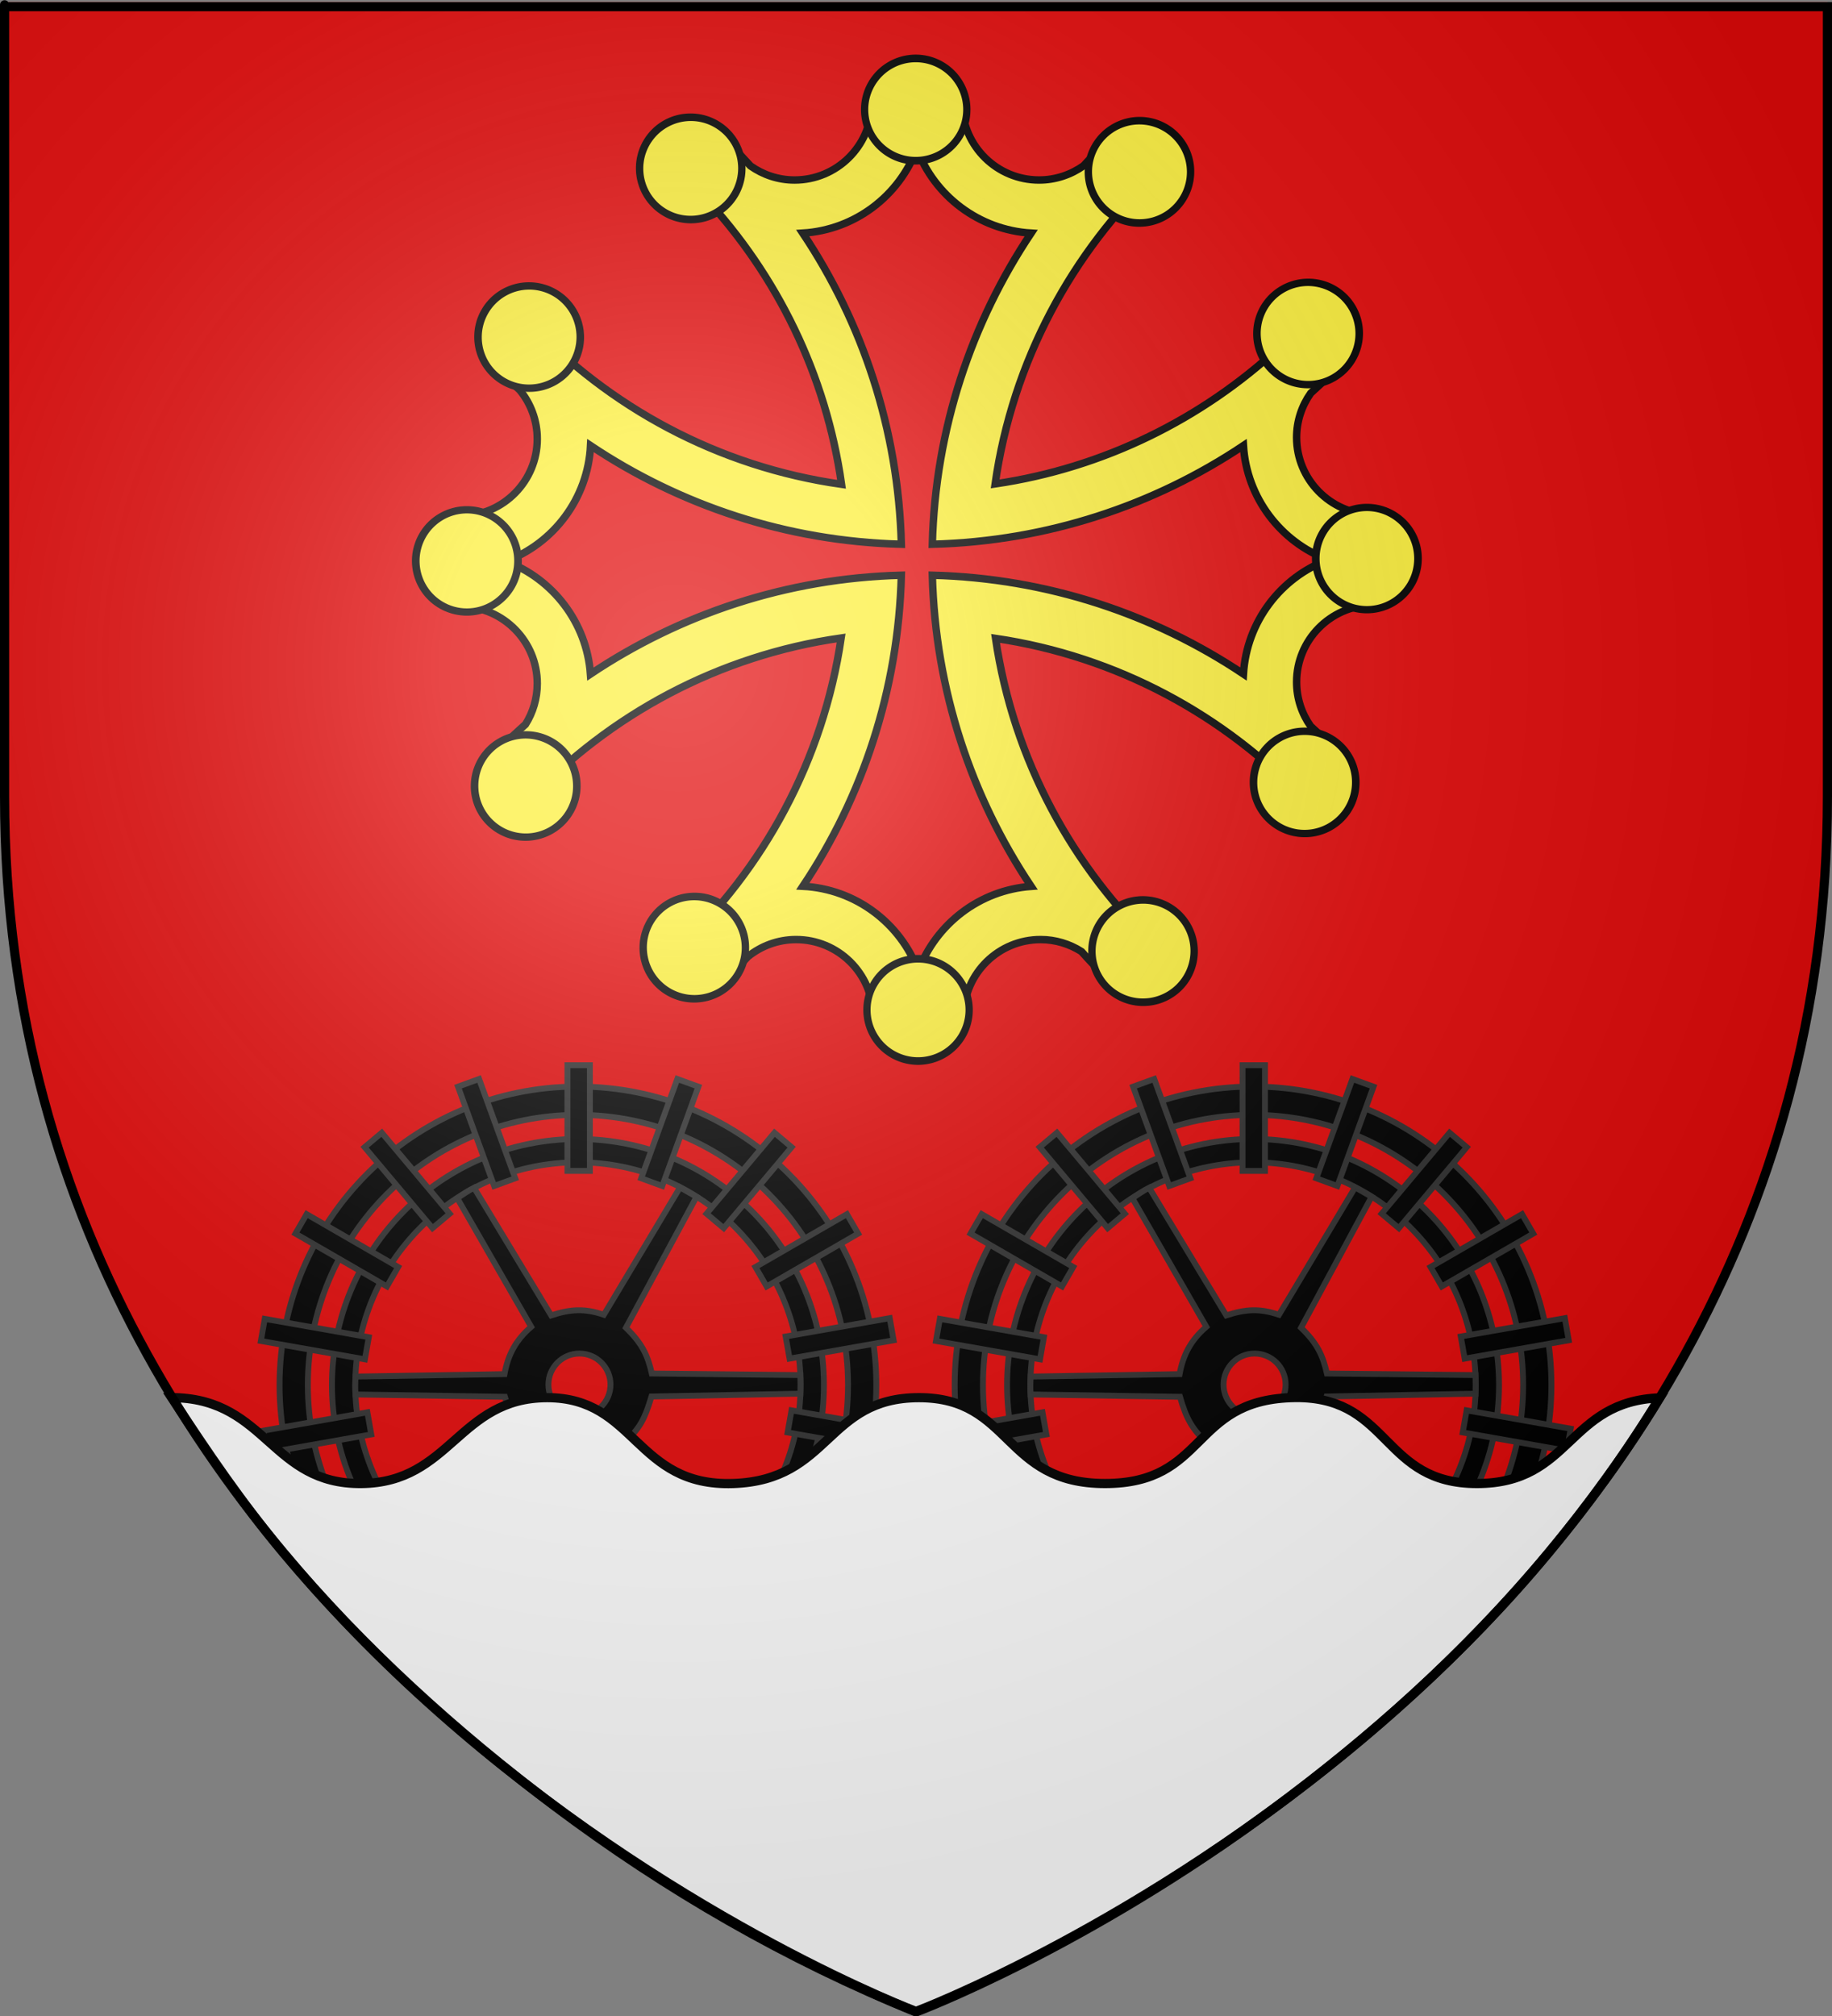 <?xml version="1.0" encoding="UTF-8" standalone="no"?>
<svg
   xmlns:dc="http://purl.org/dc/elements/1.1/"
   xmlns:cc="http://web.resource.org/cc/"
   xmlns:rdf="http://www.w3.org/1999/02/22-rdf-syntax-ns#"
   xmlns:svg="http://www.w3.org/2000/svg"
   xmlns="http://www.w3.org/2000/svg"
   xmlns:xlink="http://www.w3.org/1999/xlink"
   xmlns:sodipodi="http://sodipodi.sourceforge.net/DTD/sodipodi-0.dtd"
   xmlns:inkscape="http://www.inkscape.org/namespaces/inkscape"
   height="660"
   width="600"
   version="1.0"
   id="svg2"
   sodipodi:version="0.32"
   inkscape:version="0.45.1"
   sodipodi:docname="Blason ville fr Varennes-Jarcy  (Essonne).svg"
   sodipodi:docbase="C:\Users\Jany\Documents\aaaOuiqui\Blasons\Blasons autres svg"
   inkscape:export-filename="/Users/olivier/Desktop/Blason Rouge/Blason_Vide_3D.png"
   inkscape:export-xdpi="144"
   inkscape:export-ydpi="144"
   inkscape:output_extension="org.inkscape.output.svg.inkscape">
  <rect width="100%" height="100%" fill="#808080" stroke="none"/>
  <sodipodi:namedview
     inkscape:window-height="814"
     inkscape:window-width="1152"
     inkscape:pageshadow="2"
     inkscape:pageopacity="0.0"
     guidetolerance="10.0"
     gridtolerance="10.0"
     objecttolerance="10.0"
     borderopacity="1.0"
     bordercolor="#666666"
     pagecolor="#ffffff"
     id="base"
     showgrid="false"
     height="660px"
     inkscape:zoom="0.44547727"
     inkscape:cx="-245.81499"
     inkscape:cy="238.03516"
     inkscape:window-x="-8"
     inkscape:window-y="-8"
     inkscape:current-layer="layer3"
     showguides="true"
     inkscape:guide-bbox="true" />
  <desc
     id="desc4">Flag of Canton of Valais (Wallis)</desc>
  <defs
     id="defs6">
    <linearGradient
       id="linearGradient2893">
      <stop
         style="stop-color:white;stop-opacity:0.314;"
         offset="0"
         id="stop2895" />
      <stop
         id="stop2897"
         offset="0.19"
         style="stop-color:white;stop-opacity:0.251;" />
      <stop
         style="stop-color:#6b6b6b;stop-opacity:0.125;"
         offset="0.6"
         id="stop2901" />
      <stop
         style="stop-color:black;stop-opacity:0.125;"
         offset="1"
         id="stop2899" />
    </linearGradient>
    <radialGradient
       inkscape:collect="always"
       xlink:href="#linearGradient2893"
       id="radialGradient31345"
       gradientUnits="userSpaceOnUse"
       gradientTransform="matrix(1.353,0,0,1.349,-65.769,-87.247)"
       cx="221.445"
       cy="226.331"
       fx="221.445"
       fy="226.331"
       r="300" />
  </defs>
  <g
     inkscape:groupmode="layer"
     id="layer3"
     inkscape:label="Fond écu"
     style="display:inline"
     transform="translate(-11.86,1.3e-6)">
    <path
       sodipodi:nodetypes="cccccc"
       d="M 311.86,657 C 311.86,657 610.36,544.68 610.36,259.228 C 610.36,-26.223 610.36,0.676 610.36,0.676 L 13.36,0.676 L 13.36,259.228 C 13.36,544.68 311.86,657 311.86,657 z "
       style="fill:#ffffff;fill-opacity:1;fill-rule:evenodd;stroke:none;stroke-width:1px;stroke-linecap:butt;stroke-linejoin:miter;stroke-opacity:1"
       id="path32318" />
    <path
       id="path2855"
       style="fill:#e20909;fill-opacity:1;fill-rule:evenodd;stroke:none;stroke-width:1px;stroke-linecap:butt;stroke-linejoin:miter;stroke-opacity:1"
       d="M 311.86,657 C 311.86,657 610.36,544.68 610.36,259.228 C 610.36,-26.223 610.36,0.676 610.36,0.676 L 13.36,0.676 L 13.36,259.228 C 13.36,544.68 311.86,657 311.86,657 z "
       sodipodi:nodetypes="cccccc" />
    <g
       id="g48824"
       transform="matrix(0.964,0,0,0.964,11.239,26.67)">
      <g
         style="fill:#000000;fill-opacity:1;stroke:#313131;stroke-width:3.289;stroke-miterlimit:4;stroke-dasharray:none;stroke-opacity:0.98;display:inline"
         id="g20343"
         transform="matrix(0.608,0,0,0.608,14.592,316.011)">
        <g
           style="fill:#000000;fill-opacity:1;stroke:#313131;stroke-width:3.289;stroke-miterlimit:4;stroke-dasharray:none;stroke-opacity:0.98"
           transform="translate(-6.744701e-5,1.95097e-5)"
           id="g17277">
          <path
             style="fill:#000000;fill-opacity:1;stroke:#313131;stroke-width:3.289;stroke-linejoin:round;stroke-miterlimit:4;stroke-dasharray:none;stroke-opacity:0.98;display:inline"
             d="M 299.98,41.65 C 207.95,41.65 133.269,116.341 133.269,208.381 C 133.269,300.421 207.95,375.111 299.98,375.111 C 392.011,375.111 466.73,300.421 466.73,208.381 C 466.73,116.341 392.011,41.65 299.98,41.65 z M 299.98,57.459 C 383.287,57.459 450.923,125.065 450.923,208.381 C 450.923,291.696 383.287,359.34 299.98,359.34 C 216.674,359.34 149.076,291.696 149.076,208.381 C 149.076,125.065 216.674,57.459 299.98,57.459 z "
             id="path5613"
             sodipodi:nodetypes="cccccccccc" />
          <g
             style="fill:#000000;fill-opacity:1;stroke:#313131;stroke-width:3.289;stroke-miterlimit:4;stroke-dasharray:none;stroke-opacity:0.98"
             id="g15437"
             transform="translate(7.76,0)">
            <path
               sodipodi:nodetypes="cccccccccc"
               id="path3838"
               d="M 292.224,70.931 C 216.356,70.931 154.79,132.504 154.79,208.381 C 154.79,284.257 216.356,345.831 292.224,345.831 C 368.093,345.831 429.69,284.257 429.69,208.381 C 429.69,132.504 368.092,70.931 292.224,70.931 z M 292.224,83.963 C 360.9,83.963 416.659,139.697 416.659,208.381 C 416.659,277.065 360.9,332.829 292.224,332.829 C 223.548,332.829 167.821,277.065 167.821,208.381 C 167.821,139.697 223.548,83.963 292.224,83.963 z "
               style="fill:#000000;fill-opacity:1;stroke:#313131;stroke-width:3.289;stroke-miterlimit:4;stroke-dasharray:none;stroke-opacity:0.98;display:inline" />
            <path
               sodipodi:nodetypes="ccccccccccccccccccccccccccsssc"
               id="path13656"
               d="M 349.281,97.969 L 306.719,169.125 C 296.092,165.517 288.214,165.918 277.281,169.469 L 234.188,98.156 C 230.812,99.862 227.728,102.064 224.812,104 L 266.125,175.844 C 257.461,183.291 253.177,191.435 251.188,202.281 L 167.999,203.641 C 167.752,207.146 167.707,210.488 167.953,213.64 L 251.406,214.938 C 254.904,227.314 258.541,233.444 266.594,240.719 L 226.875,314 C 229.721,316 233.293,318.244 236.688,319.594 L 278.438,247.219 C 288.913,249.82 295.875,250.369 306.625,247.188 L 348.969,319.062 C 352.402,317.432 355.382,315.933 359.125,313.156 L 318.812,240.188 C 326.843,232.099 329.406,227.98 333.344,214.781 L 416.562,213.188 C 416.667,210.031 416.602,206.144 416.531,202.812 L 333.531,201.938 C 331.327,192.253 328.401,185.355 319.062,176.375 L 358.5,103.219 L 349.281,97.969 z M 293.094,190.781 C 302.665,190.781 310.438,198.553 310.438,208.125 C 310.437,217.697 302.665,225.469 293.094,225.469 C 283.522,225.469 275.75,217.697 275.75,208.125 C 275.75,198.553 283.522,190.781 293.094,190.781 z "
               style="fill:#000000;fill-opacity:1;stroke:#313131;stroke-width:3.289;stroke-linejoin:miter;stroke-miterlimit:4;stroke-dasharray:none;stroke-opacity:0.98" />
          </g>
        </g>
        <g
           style="fill:#000000;fill-opacity:1;stroke:#313131;stroke-width:3.289;stroke-miterlimit:4;stroke-dasharray:none;stroke-opacity:0.98"
           id="g20323">
          <path
             style="fill:#000000;fill-opacity:1;fill-rule:evenodd;stroke:#313131;stroke-width:3.289;stroke-linecap:butt;stroke-linejoin:miter;stroke-miterlimit:4;stroke-dasharray:none;stroke-opacity:0.98;display:inline"
             d="M 294.131,29.731 L 306.67,29.731 L 306.67,88.77 L 294.131,88.77 L 294.131,29.731 z "
             id="path15451" />
          <path
             style="fill:#000000;fill-opacity:1;fill-rule:evenodd;stroke:#313131;stroke-width:3.289;stroke-linecap:butt;stroke-linejoin:miter;stroke-miterlimit:4;stroke-dasharray:none;stroke-opacity:0.98;display:inline"
             d="M 232.988,41.71 L 244.77,37.421 L 264.963,92.9 L 253.18,97.188 L 232.988,41.71 z "
             id="path16341" />
          <path
             style="fill:#000000;fill-opacity:1;fill-rule:evenodd;stroke:#313131;stroke-width:3.289;stroke-linecap:butt;stroke-linejoin:miter;stroke-miterlimit:4;stroke-dasharray:none;stroke-opacity:0.98;display:inline"
             d="M 180.788,75.505 L 190.394,67.445 L 228.343,112.671 L 218.738,120.731 L 180.788,75.505 z "
             id="path17230" />
          <path
             style="fill:#000000;fill-opacity:1;fill-rule:evenodd;stroke:#313131;stroke-width:3.289;stroke-linecap:butt;stroke-linejoin:miter;stroke-miterlimit:4;stroke-dasharray:none;stroke-opacity:0.98;display:inline"
             d="M 142.139,123.786 L 148.408,112.927 L 199.537,142.446 L 193.268,153.305 L 142.139,123.786 z "
             id="path17236" />
          <path
             style="fill:#000000;fill-opacity:1;fill-rule:evenodd;stroke:#313131;stroke-width:3.289;stroke-linecap:butt;stroke-linejoin:miter;stroke-miterlimit:4;stroke-dasharray:none;stroke-opacity:0.98;display:inline"
             d="M 122.817,183.765 L 124.994,171.416 L 183.136,181.668 L 180.959,194.017 L 122.817,183.765 z "
             id="path17303" />
          <path
             style="fill:#000000;fill-opacity:1;fill-rule:evenodd;stroke:#313131;stroke-width:3.289;stroke-linecap:butt;stroke-linejoin:miter;stroke-miterlimit:4;stroke-dasharray:none;stroke-opacity:0.98;display:inline"
             d="M 126.373,246.205 L 124.196,233.857 L 182.338,223.605 L 184.515,235.953 L 126.373,246.205 z "
             id="path17305" />
          <path
             style="fill:#000000;fill-opacity:1;fill-rule:evenodd;stroke:#313131;stroke-width:3.289;stroke-linecap:butt;stroke-linejoin:miter;stroke-miterlimit:4;stroke-dasharray:none;stroke-opacity:0.98;display:inline"
             d="M 149.299,303.402 L 143.03,292.543 L 194.159,263.024 L 200.428,273.883 L 149.299,303.402 z "
             id="path17307" />
          <path
             style="fill:#000000;fill-opacity:1;fill-rule:evenodd;stroke:#313131;stroke-width:3.289;stroke-linecap:butt;stroke-linejoin:miter;stroke-miterlimit:4;stroke-dasharray:none;stroke-opacity:0.98;display:inline"
             d="M 190.59,349.739 L 180.985,341.679 L 218.934,296.452 L 228.539,304.512 L 190.59,349.739 z "
             id="path17309" />
          <path
             style="fill:#000000;fill-opacity:1;fill-rule:evenodd;stroke:#313131;stroke-width:3.289;stroke-linecap:butt;stroke-linejoin:miter;stroke-miterlimit:4;stroke-dasharray:none;stroke-opacity:0.98;display:inline"
             d="M 246.39,377.982 L 234.608,373.694 L 254.8,318.215 L 266.583,322.504 L 246.39,377.982 z "
             id="path17311" />
          <path
             style="fill:#000000;fill-opacity:1;fill-rule:evenodd;stroke:#313131;stroke-width:3.289;stroke-linecap:butt;stroke-linejoin:miter;stroke-miterlimit:4;stroke-dasharray:none;stroke-opacity:0.98;display:inline"
             d="M 307.81,387.022 L 295.271,387.022 L 295.271,327.983 L 307.81,327.983 L 307.81,387.022 z "
             id="path17313" />
          <path
             style="fill:#000000;fill-opacity:1;fill-rule:evenodd;stroke:#313131;stroke-width:3.289;stroke-linecap:butt;stroke-linejoin:miter;stroke-miterlimit:4;stroke-dasharray:none;stroke-opacity:0.98;display:inline"
             d="M 367.773,373.694 L 355.991,377.983 L 335.798,322.504 L 347.581,318.215 L 367.773,373.694 z "
             id="path17315" />
          <path
             style="fill:#000000;fill-opacity:1;fill-rule:evenodd;stroke:#313131;stroke-width:3.289;stroke-linecap:butt;stroke-linejoin:miter;stroke-miterlimit:4;stroke-dasharray:none;stroke-opacity:0.98;display:inline"
             d="M 420.306,340.492 L 410.701,348.551 L 372.752,303.325 L 382.357,295.265 L 420.306,340.492 z "
             id="path17317" />
          <path
             style="fill:#000000;fill-opacity:1;fill-rule:evenodd;stroke:#313131;stroke-width:3.289;stroke-linecap:butt;stroke-linejoin:miter;stroke-miterlimit:4;stroke-dasharray:none;stroke-opacity:0.98;display:inline"
             d="M 458.569,292.543 L 452.299,303.402 L 401.17,273.883 L 407.439,263.024 L 458.569,292.543 z "
             id="path17319" />
          <path
             style="fill:#000000;fill-opacity:1;fill-rule:evenodd;stroke:#313131;stroke-width:3.289;stroke-linecap:butt;stroke-linejoin:miter;stroke-miterlimit:4;stroke-dasharray:none;stroke-opacity:0.98;display:inline"
             d="M 477.484,232.763 L 475.307,245.111 L 417.165,234.859 L 419.342,222.511 L 477.484,232.763 z "
             id="path17323" />
          <path
             style="fill:#000000;fill-opacity:1;fill-rule:evenodd;stroke:#313131;stroke-width:3.289;stroke-linecap:butt;stroke-linejoin:miter;stroke-miterlimit:4;stroke-dasharray:none;stroke-opacity:0.98;display:inline"
             d="M 474.218,171.02 L 476.395,183.369 L 418.253,193.621 L 416.076,181.272 L 474.218,171.02 z "
             id="path17325" />
          <path
             style="fill:#000000;fill-opacity:1;fill-rule:evenodd;stroke:#313131;stroke-width:3.289;stroke-linecap:butt;stroke-linejoin:miter;stroke-miterlimit:4;stroke-dasharray:none;stroke-opacity:0.98;display:inline"
             d="M 450.314,112.927 L 456.583,123.786 L 405.454,153.305 L 399.185,142.446 L 450.314,112.927 z "
             id="path17327" />
          <path
             style="fill:#000000;fill-opacity:1;fill-rule:evenodd;stroke:#313131;stroke-width:3.289;stroke-linecap:butt;stroke-linejoin:miter;stroke-miterlimit:4;stroke-dasharray:none;stroke-opacity:0.98;display:inline"
             d="M 409.81,67.445 L 419.415,75.505 L 381.466,120.731 L 371.861,112.671 L 409.81,67.445 z "
             id="path17329" />
          <path
             style="fill:#000000;fill-opacity:1;fill-rule:evenodd;stroke:#313131;stroke-width:3.289;stroke-linecap:butt;stroke-linejoin:miter;stroke-miterlimit:4;stroke-dasharray:none;stroke-opacity:0.98;display:inline"
             d="M 355.535,37.421 L 367.317,41.71 L 347.125,97.188 L 335.342,92.9 L 355.535,37.421 z "
             id="path17331" />
        </g>
      </g>
      <g
         transform="matrix(0.608,0,0,0.608,243.957,316.011)"
         id="g47805"
         style="fill:#000000;fill-opacity:1;stroke:#313131;stroke-width:3.289;stroke-miterlimit:4;stroke-dasharray:none;stroke-opacity:0.98;display:inline">
        <g
           style="fill:#000000;fill-opacity:1;stroke:#313131;stroke-width:3.289;stroke-miterlimit:4;stroke-dasharray:none;stroke-opacity:0.98"
           id="g47807"
           transform="translate(-6.744701e-5,1.95097e-5)">
          <path
             sodipodi:nodetypes="cccccccccc"
             id="path47809"
             d="M 299.98,41.65 C 207.95,41.65 133.269,116.341 133.269,208.381 C 133.269,300.421 207.95,375.111 299.98,375.111 C 392.011,375.111 466.73,300.421 466.73,208.381 C 466.73,116.341 392.011,41.65 299.98,41.65 z M 299.98,57.459 C 383.287,57.459 450.923,125.065 450.923,208.381 C 450.923,291.696 383.287,359.34 299.98,359.34 C 216.674,359.34 149.076,291.696 149.076,208.381 C 149.076,125.065 216.674,57.459 299.98,57.459 z "
             style="fill:#000000;fill-opacity:1;stroke:#313131;stroke-width:3.289;stroke-linejoin:round;stroke-miterlimit:4;stroke-dasharray:none;stroke-opacity:0.98;display:inline" />
          <g
             style="fill:#000000;fill-opacity:1;stroke:#313131;stroke-width:3.289;stroke-miterlimit:4;stroke-dasharray:none;stroke-opacity:0.98"
             transform="translate(7.76,0)"
             id="g47811">
            <path
               style="fill:#000000;fill-opacity:1;stroke:#313131;stroke-width:3.289;stroke-miterlimit:4;stroke-dasharray:none;stroke-opacity:0.98;display:inline"
               d="M 292.224,70.931 C 216.356,70.931 154.79,132.504 154.79,208.381 C 154.79,284.257 216.356,345.831 292.224,345.831 C 368.093,345.831 429.69,284.257 429.69,208.381 C 429.69,132.504 368.092,70.931 292.224,70.931 z M 292.224,83.963 C 360.9,83.963 416.659,139.697 416.659,208.381 C 416.659,277.065 360.9,332.829 292.224,332.829 C 223.548,332.829 167.821,277.065 167.821,208.381 C 167.821,139.697 223.548,83.963 292.224,83.963 z "
               id="path47813"
               sodipodi:nodetypes="cccccccccc" />
            <path
               style="fill:#000000;fill-opacity:1;stroke:#313131;stroke-width:3.289;stroke-linejoin:miter;stroke-miterlimit:4;stroke-dasharray:none;stroke-opacity:0.98"
               d="M 349.281,97.969 L 306.719,169.125 C 296.092,165.517 288.214,165.918 277.281,169.469 L 234.188,98.156 C 230.812,99.862 227.728,102.064 224.812,104 L 266.125,175.844 C 257.461,183.291 253.177,191.435 251.188,202.281 L 167.999,203.641 C 167.752,207.146 167.707,210.488 167.953,213.64 L 251.406,214.938 C 254.904,227.314 258.541,233.444 266.594,240.719 L 226.875,314 C 229.721,316 233.293,318.244 236.688,319.594 L 278.438,247.219 C 288.913,249.82 295.875,250.369 306.625,247.188 L 348.969,319.062 C 352.402,317.432 355.382,315.933 359.125,313.156 L 318.812,240.188 C 326.843,232.099 329.406,227.98 333.344,214.781 L 416.562,213.188 C 416.667,210.031 416.602,206.144 416.531,202.812 L 333.531,201.938 C 331.327,192.253 328.401,185.355 319.062,176.375 L 358.5,103.219 L 349.281,97.969 z M 293.094,190.781 C 302.665,190.781 310.438,198.553 310.438,208.125 C 310.437,217.697 302.665,225.469 293.094,225.469 C 283.522,225.469 275.75,217.697 275.75,208.125 C 275.75,198.553 283.522,190.781 293.094,190.781 z "
               id="path47815"
               sodipodi:nodetypes="ccccccccccccccccccccccccccsssc" />
          </g>
        </g>
        <g
           style="fill:#000000;fill-opacity:1;stroke:#313131;stroke-width:3.289;stroke-miterlimit:4;stroke-dasharray:none;stroke-opacity:0.98"
           id="g47817">
          <path
             id="path47819"
             d="M 294.131,29.731 L 306.67,29.731 L 306.67,88.77 L 294.131,88.77 L 294.131,29.731 z "
             style="fill:#000000;fill-opacity:1;fill-rule:evenodd;stroke:#313131;stroke-width:3.289;stroke-linecap:butt;stroke-linejoin:miter;stroke-miterlimit:4;stroke-dasharray:none;stroke-opacity:0.98;display:inline" />
          <path
             id="path47821"
             d="M 232.988,41.71 L 244.77,37.421 L 264.963,92.9 L 253.18,97.188 L 232.988,41.71 z "
             style="fill:#000000;fill-opacity:1;fill-rule:evenodd;stroke:#313131;stroke-width:3.289;stroke-linecap:butt;stroke-linejoin:miter;stroke-miterlimit:4;stroke-dasharray:none;stroke-opacity:0.98;display:inline" />
          <path
             id="path47823"
             d="M 180.788,75.505 L 190.394,67.445 L 228.343,112.671 L 218.738,120.731 L 180.788,75.505 z "
             style="fill:#000000;fill-opacity:1;fill-rule:evenodd;stroke:#313131;stroke-width:3.289;stroke-linecap:butt;stroke-linejoin:miter;stroke-miterlimit:4;stroke-dasharray:none;stroke-opacity:0.98;display:inline" />
          <path
             id="path47825"
             d="M 142.139,123.786 L 148.408,112.927 L 199.537,142.446 L 193.268,153.305 L 142.139,123.786 z "
             style="fill:#000000;fill-opacity:1;fill-rule:evenodd;stroke:#313131;stroke-width:3.289;stroke-linecap:butt;stroke-linejoin:miter;stroke-miterlimit:4;stroke-dasharray:none;stroke-opacity:0.98;display:inline" />
          <path
             id="path47827"
             d="M 122.817,183.765 L 124.994,171.416 L 183.136,181.668 L 180.959,194.017 L 122.817,183.765 z "
             style="fill:#000000;fill-opacity:1;fill-rule:evenodd;stroke:#313131;stroke-width:3.289;stroke-linecap:butt;stroke-linejoin:miter;stroke-miterlimit:4;stroke-dasharray:none;stroke-opacity:0.98;display:inline" />
          <path
             id="path47829"
             d="M 126.373,246.205 L 124.196,233.857 L 182.338,223.605 L 184.515,235.953 L 126.373,246.205 z "
             style="fill:#000000;fill-opacity:1;fill-rule:evenodd;stroke:#313131;stroke-width:3.289;stroke-linecap:butt;stroke-linejoin:miter;stroke-miterlimit:4;stroke-dasharray:none;stroke-opacity:0.98;display:inline" />
          <path
             id="path47831"
             d="M 149.299,303.402 L 143.03,292.543 L 194.159,263.024 L 200.428,273.883 L 149.299,303.402 z "
             style="fill:#000000;fill-opacity:1;fill-rule:evenodd;stroke:#313131;stroke-width:3.289;stroke-linecap:butt;stroke-linejoin:miter;stroke-miterlimit:4;stroke-dasharray:none;stroke-opacity:0.98;display:inline" />
          <path
             id="path47833"
             d="M 190.59,349.739 L 180.985,341.679 L 218.934,296.452 L 228.539,304.512 L 190.59,349.739 z "
             style="fill:#000000;fill-opacity:1;fill-rule:evenodd;stroke:#313131;stroke-width:3.289;stroke-linecap:butt;stroke-linejoin:miter;stroke-miterlimit:4;stroke-dasharray:none;stroke-opacity:0.98;display:inline" />
          <path
             id="path47835"
             d="M 246.39,377.982 L 234.608,373.694 L 254.8,318.215 L 266.583,322.504 L 246.39,377.982 z "
             style="fill:#000000;fill-opacity:1;fill-rule:evenodd;stroke:#313131;stroke-width:3.289;stroke-linecap:butt;stroke-linejoin:miter;stroke-miterlimit:4;stroke-dasharray:none;stroke-opacity:0.98;display:inline" />
          <path
             id="path47837"
             d="M 307.81,387.022 L 295.271,387.022 L 295.271,327.983 L 307.81,327.983 L 307.81,387.022 z "
             style="fill:#000000;fill-opacity:1;fill-rule:evenodd;stroke:#313131;stroke-width:3.289;stroke-linecap:butt;stroke-linejoin:miter;stroke-miterlimit:4;stroke-dasharray:none;stroke-opacity:0.98;display:inline" />
          <path
             id="path47839"
             d="M 367.773,373.694 L 355.991,377.983 L 335.798,322.504 L 347.581,318.215 L 367.773,373.694 z "
             style="fill:#000000;fill-opacity:1;fill-rule:evenodd;stroke:#313131;stroke-width:3.289;stroke-linecap:butt;stroke-linejoin:miter;stroke-miterlimit:4;stroke-dasharray:none;stroke-opacity:0.98;display:inline" />
          <path
             id="path47841"
             d="M 420.306,340.492 L 410.701,348.551 L 372.752,303.325 L 382.357,295.265 L 420.306,340.492 z "
             style="fill:#000000;fill-opacity:1;fill-rule:evenodd;stroke:#313131;stroke-width:3.289;stroke-linecap:butt;stroke-linejoin:miter;stroke-miterlimit:4;stroke-dasharray:none;stroke-opacity:0.98;display:inline" />
          <path
             id="path47843"
             d="M 458.569,292.543 L 452.299,303.402 L 401.17,273.883 L 407.439,263.024 L 458.569,292.543 z "
             style="fill:#000000;fill-opacity:1;fill-rule:evenodd;stroke:#313131;stroke-width:3.289;stroke-linecap:butt;stroke-linejoin:miter;stroke-miterlimit:4;stroke-dasharray:none;stroke-opacity:0.98;display:inline" />
          <path
             id="path47845"
             d="M 477.484,232.763 L 475.307,245.111 L 417.165,234.859 L 419.342,222.511 L 477.484,232.763 z "
             style="fill:#000000;fill-opacity:1;fill-rule:evenodd;stroke:#313131;stroke-width:3.289;stroke-linecap:butt;stroke-linejoin:miter;stroke-miterlimit:4;stroke-dasharray:none;stroke-opacity:0.98;display:inline" />
          <path
             id="path47847"
             d="M 474.218,171.02 L 476.395,183.369 L 418.253,193.621 L 416.076,181.272 L 474.218,171.02 z "
             style="fill:#000000;fill-opacity:1;fill-rule:evenodd;stroke:#313131;stroke-width:3.289;stroke-linecap:butt;stroke-linejoin:miter;stroke-miterlimit:4;stroke-dasharray:none;stroke-opacity:0.98;display:inline" />
          <path
             id="path47849"
             d="M 450.314,112.927 L 456.583,123.786 L 405.454,153.305 L 399.185,142.446 L 450.314,112.927 z "
             style="fill:#000000;fill-opacity:1;fill-rule:evenodd;stroke:#313131;stroke-width:3.289;stroke-linecap:butt;stroke-linejoin:miter;stroke-miterlimit:4;stroke-dasharray:none;stroke-opacity:0.98;display:inline" />
          <path
             id="path47851"
             d="M 409.81,67.445 L 419.415,75.505 L 381.466,120.731 L 371.861,112.671 L 409.81,67.445 z "
             style="fill:#000000;fill-opacity:1;fill-rule:evenodd;stroke:#313131;stroke-width:3.289;stroke-linecap:butt;stroke-linejoin:miter;stroke-miterlimit:4;stroke-dasharray:none;stroke-opacity:0.98;display:inline" />
          <path
             id="path47853"
             d="M 355.535,37.421 L 367.317,41.71 L 347.125,97.188 L 335.342,92.9 L 355.535,37.421 z "
             style="fill:#000000;fill-opacity:1;fill-rule:evenodd;stroke:#313131;stroke-width:3.289;stroke-linecap:butt;stroke-linejoin:miter;stroke-miterlimit:4;stroke-dasharray:none;stroke-opacity:0.98;display:inline" />
        </g>
      </g>
    </g>
    <path
       style="fill:#ffffff;fill-opacity:1;fill-rule:evenodd;stroke:#000000;stroke-width:3.013;stroke-linecap:butt;stroke-linejoin:miter;stroke-miterlimit:4;stroke-dasharray:none;stroke-opacity:1;display:inline"
       d="M 437.638,457.538 C 436.682,457.516 435.665,457.534 434.638,457.569 C 401.803,458.703 407.193,485.678 373.765,485.678 C 340.337,485.678 343.416,457.569 312.86,457.569 C 282.305,457.569 283.982,484.622 251.956,485.678 C 219.929,486.733 220.165,457.569 191.082,457.569 C 161.999,457.569 159.522,485.451 130.146,485.678 C 100.771,485.904 99.243,458.411 69.242,457.569 C 69.231,457.569 68.098,457.569 68.088,457.569 C 80.027,475.78 91.089,492.105 104.529,508.161 C 130.455,539.135 161.268,567.022 193.617,591.347 C 229.897,618.628 269.699,641.556 311.86,658.677 C 311.86,658.677 366.882,638.129 429.579,591.643 C 459.098,569.756 491.125,542.049 519.156,508.2 C 532.033,492.651 544.384,475.805 555.461,457.632 C 525.083,458.766 526.704,485.678 495.574,485.678 C 464.769,485.678 467.302,458.221 437.638,457.538 z "
       id="path49848"
       sodipodi:nodetypes="cssssssscsscsscsc" />
  </g>
  <g
     inkscape:groupmode="layer"
     id="layer4"
     inkscape:label="Meubles"
     transform="translate(-11.86,1.3e-6)"
     style="display:inline">
    <g
       style="stroke:#000000;stroke-width:3.676;stroke-miterlimit:4;stroke-dasharray:none;stroke-opacity:1"
       transform="matrix(0.663,0,0,0.663,112.941,-11.755)"
       id="g13310"
       inkscape:label="Meubles">
      <g
         id="g16252"
         transform="matrix(1.589,0,0,1.589,-3197.717,-727.381)"
         style="fill:#fcef3c;fill-opacity:1;stroke:#000000;stroke-width:2.314;stroke-miterlimit:4;stroke-dasharray:none;stroke-opacity:1;display:inline">
        <path
           id="path14367"
           d="M 2201.485,500.703 C 2196.74,500.703 2192.079,500.967 2187.453,501.422 C 2187.166,514.402 2176.533,524.86 2163.485,524.86 C 2158.375,524.86 2153.65,523.22 2149.766,520.485 C 2147.56,518.032 2145.287,515.632 2142.953,513.297 C 2137.471,515.78 2132.163,518.602 2127.078,521.735 C 2128.89,523.427 2130.659,525.154 2132.391,526.922 C 2133.326,528.04 2134.343,529.068 2135.391,530.078 C 2135.459,530.144 2135.51,530.232 2135.578,530.297 C 2157.958,554.453 2173.235,585.246 2178.078,619.422 C 2139.744,613.992 2105.64,595.432 2080.422,568.453 C 2077.291,573.535 2074.436,578.819 2071.953,584.297 C 2073.954,586.296 2075.991,588.265 2078.078,590.172 C 2081.454,594.303 2083.484,599.588 2083.485,605.328 C 2083.484,618.398 2072.994,629.013 2059.985,629.266 C 2059.559,633.739 2059.359,638.276 2059.36,642.86 C 2059.36,647.753 2059.595,652.593 2060.078,657.36 C 2073.043,657.663 2083.484,668.291 2083.485,681.328 C 2083.484,685.99 2082.141,690.34 2079.828,694.016 C 2077.134,696.415 2074.509,698.878 2071.953,701.422 C 2074.521,707.089 2077.474,712.556 2080.735,717.797 C 2105.898,691.025 2139.824,672.602 2177.953,667.172 C 2172.363,705.164 2153.876,738.957 2127.078,763.985 C 2132.171,767.122 2137.493,769.936 2142.985,772.422 C 2145.023,770.394 2147.015,768.329 2148.953,766.203 C 2153.066,762.886 2158.269,760.891 2163.953,760.891 C 2177.012,760.891 2187.621,771.365 2187.891,784.36 C 2192.374,784.787 2196.89,785.016 2201.485,785.016 C 2206.378,785.016 2211.218,784.749 2215.985,784.266 C 2215.985,784.266 2216.016,784.266 2216.016,784.266 C 2216.336,771.316 2226.927,760.891 2239.953,760.891 C 2244.633,760.891 2248.987,762.281 2252.672,764.61 C 2255.057,767.286 2257.516,769.891 2260.047,772.422 C 2265.723,769.851 2271.204,766.907 2276.453,763.641 C 2249.887,738.672 2231.54,705.063 2225.953,667.297 C 2263.709,672.887 2297.335,691.207 2322.297,717.766 C 2325.559,712.52 2328.479,707.032 2331.047,701.36 C 2328.724,699.034 2326.338,696.779 2323.891,694.578 C 2321.164,690.689 2319.547,685.96 2319.547,680.86 C 2319.547,667.822 2329.988,657.225 2342.953,656.922 C 2343.408,652.297 2343.641,647.604 2343.641,642.86 C 2343.641,638.126 2343.406,633.444 2342.953,628.828 C 2329.988,628.525 2319.547,617.897 2319.547,604.86 C 2319.547,599.735 2321.171,595 2323.922,591.11 C 2326.352,588.922 2328.738,586.671 2331.047,584.36 C 2328.561,578.868 2325.747,573.546 2322.61,568.453 C 2320.843,570.349 2319.028,572.207 2317.172,574.016 C 2316.074,574.954 2315.008,575.936 2314.016,576.985 C 2290.087,599.133 2259.617,614.321 2225.828,619.297 C 2231.261,581.168 2249.704,547.232 2276.485,522.078 C 2271.236,518.812 2265.753,515.869 2260.078,513.297 C 2257.769,515.614 2255.518,517.99 2253.328,520.422 C 2249.417,523.197 2244.635,524.859 2239.485,524.86 C 2226.436,524.859 2215.833,514.402 2215.547,501.422 C 2210.921,500.967 2206.229,500.703 2201.485,500.703 z M 2201.485,515.11 C 2206.97,529.763 2220.704,540.369 2237.016,541.36 C 2218.425,569.176 2207.221,602.326 2206.297,638.047 C 2242.017,637.129 2275.202,625.969 2303.016,607.391 C 2304.025,623.677 2314.663,637.369 2329.297,642.86 C 2314.649,648.343 2304.013,662.055 2303.016,678.36 C 2275.202,659.781 2242.017,648.59 2206.297,647.672 C 2207.22,683.384 2218.433,716.547 2237.016,744.36 C 2220.909,745.52 2207.398,756.129 2201.953,770.641 C 2196.423,755.867 2182.535,745.167 2166.047,744.328 C 2184.606,716.525 2195.749,683.372 2196.672,647.672 C 2160.959,648.596 2127.827,659.808 2100.016,678.391 C 2098.855,662.284 2088.246,648.773 2073.735,643.328 C 2088.515,637.796 2099.217,623.889 2100.047,607.391 C 2127.851,625.959 2160.974,637.124 2196.672,638.047 C 2195.748,602.324 2184.597,569.175 2166.016,541.36 C 2182.31,540.357 2195.992,529.749 2201.485,515.11 z "
           style="fill:#fcef3c;fill-opacity:1;fill-rule:evenodd;stroke:#000000;stroke-width:2.314;stroke-linecap:butt;stroke-linejoin:miter;stroke-miterlimit:4;stroke-dasharray:none;stroke-opacity:1" />
        <g
           id="g16238"
           style="fill:#fcef3c;fill-opacity:1;stroke:#000000;stroke-width:2.314;stroke-miterlimit:4;stroke-dasharray:none;stroke-opacity:1">
          <path
             sodipodi:type="arc"
             style="fill:#fcef3c;fill-opacity:1;fill-rule:evenodd;stroke:#000000;stroke-width:2.911;stroke-linecap:butt;stroke-linejoin:miter;stroke-miterlimit:4;stroke-dasharray:none;stroke-opacity:1"
             id="path14388"
             sodipodi:cx="1434.5"
             sodipodi:cy="387.86218"
             sodipodi:rx="20.5"
             sodipodi:ry="19.5"
             d="M 1455 387.862 A 20.5 19.5 0 1 1  1414,387.862 A 20.5 19.5 0 1 1  1455 387.862 z"
             transform="matrix(0.775,0,0,0.815,1089.4,186.861)" />
          <path
             sodipodi:type="arc"
             style="fill:#fcef3c;fill-opacity:1;fill-rule:evenodd;stroke:#000000;stroke-width:2.911;stroke-linecap:butt;stroke-linejoin:miter;stroke-miterlimit:4;stroke-dasharray:none;stroke-opacity:1"
             id="path14390"
             sodipodi:cx="1434.5"
             sodipodi:cy="387.86218"
             sodipodi:rx="20.5"
             sodipodi:ry="19.5"
             d="M 1455 387.862 A 20.5 19.5 0 1 1  1414,387.862 A 20.5 19.5 0 1 1  1455 387.862 z"
             transform="matrix(0.671,-0.388,0.408,0.706,1010.393,804.004)" />
          <path
             sodipodi:type="arc"
             style="fill:#fcef3c;fill-opacity:1;fill-rule:evenodd;stroke:#000000;stroke-width:2.911;stroke-linecap:butt;stroke-linejoin:miter;stroke-miterlimit:4;stroke-dasharray:none;stroke-opacity:1"
             id="path14392"
             sodipodi:cx="1434.5"
             sodipodi:cy="387.86218"
             sodipodi:rx="20.5"
             sodipodi:ry="19.5"
             d="M 1455 387.862 A 20.5 19.5 0 1 1  1414,387.862 A 20.5 19.5 0 1 1  1455 387.862 z"
             transform="matrix(-0.671,-0.388,0.408,-0.706,2936.607,1593.817)" />
          <path
             sodipodi:type="arc"
             style="fill:#fcef3c;fill-opacity:1;fill-rule:evenodd;stroke:#000000;stroke-width:2.911;stroke-linecap:butt;stroke-linejoin:miter;stroke-miterlimit:4;stroke-dasharray:none;stroke-opacity:1"
             id="path14394"
             sodipodi:cx="1434.5"
             sodipodi:cy="387.86218"
             sodipodi:rx="20.5"
             sodipodi:ry="19.5"
             d="M 1455 387.862 A 20.5 19.5 0 1 1  1414,387.862 A 20.5 19.5 0 1 1  1455 387.862 z"
             transform="matrix(-0.775,-4.402797e-7,4.628583e-7,-0.815,3313.6,1098.86)" />
          <path
             sodipodi:type="arc"
             style="fill:#fcef3c;fill-opacity:1;fill-rule:evenodd;stroke:#000000;stroke-width:2.911;stroke-linecap:butt;stroke-linejoin:miter;stroke-miterlimit:4;stroke-dasharray:none;stroke-opacity:1"
             id="path14396"
             sodipodi:cx="1434.5"
             sodipodi:cy="387.86218"
             sodipodi:rx="20.5"
             sodipodi:ry="19.5"
             d="M 1455 387.862 A 20.5 19.5 0 1 1  1414,387.862 A 20.5 19.5 0 1 1  1455 387.862 z"
             transform="matrix(-0.671,0.388,-0.408,-0.706,3392.606,481.716)" />
          <path
             transform="matrix(-0.388,0.671,-0.706,-0.408,3152.458,-92.249)"
             d="M 1455 387.862 A 20.5 19.5 0 1 1  1414,387.862 A 20.5 19.5 0 1 1  1455 387.862 z"
             sodipodi:ry="19.5"
             sodipodi:rx="20.5"
             sodipodi:cy="387.86218"
             sodipodi:cx="1434.5"
             id="path14398"
             style="fill:#fcef3c;fill-opacity:1;fill-rule:evenodd;stroke:#000000;stroke-width:2.911;stroke-linecap:butt;stroke-linejoin:miter;stroke-miterlimit:4;stroke-dasharray:none;stroke-opacity:1"
             sodipodi:type="arc" />
          <path
             transform="matrix(-4.402797e-7,0.775,-0.815,-4.628583e-7,2657.502,-469.242)"
             d="M 1455 387.862 A 20.5 19.5 0 1 1  1414,387.862 A 20.5 19.5 0 1 1  1455 387.862 z"
             sodipodi:ry="19.5"
             sodipodi:rx="20.5"
             sodipodi:cy="387.86218"
             sodipodi:cx="1434.5"
             id="path14400"
             style="fill:#fcef3c;fill-opacity:1;fill-rule:evenodd;stroke:#000000;stroke-width:2.911;stroke-linecap:butt;stroke-linejoin:miter;stroke-miterlimit:4;stroke-dasharray:none;stroke-opacity:1"
             sodipodi:type="arc" />
          <path
             transform="matrix(0.388,0.671,-0.706,0.408,2040.357,-548.249)"
             d="M 1455 387.862 A 20.5 19.5 0 1 1  1414,387.862 A 20.5 19.5 0 1 1  1455 387.862 z"
             sodipodi:ry="19.5"
             sodipodi:rx="20.5"
             sodipodi:cy="387.86218"
             sodipodi:cx="1434.5"
             id="path14402"
             style="fill:#fcef3c;fill-opacity:1;fill-rule:evenodd;stroke:#000000;stroke-width:2.911;stroke-linecap:butt;stroke-linejoin:miter;stroke-miterlimit:4;stroke-dasharray:none;stroke-opacity:1"
             sodipodi:type="arc" />
          <path
             sodipodi:type="arc"
             style="fill:#fcef3c;fill-opacity:1;fill-rule:evenodd;stroke:#000000;stroke-width:2.911;stroke-linecap:butt;stroke-linejoin:miter;stroke-miterlimit:4;stroke-dasharray:none;stroke-opacity:1"
             id="path14404"
             sodipodi:cx="1434.5"
             sodipodi:cy="387.86218"
             sodipodi:rx="20.5"
             sodipodi:ry="19.5"
             d="M 1455 387.862 A 20.5 19.5 0 1 1  1414,387.862 A 20.5 19.5 0 1 1  1455 387.862 z"
             transform="matrix(0.671,0.388,-0.408,0.706,1466.393,-308.099)" />
          <path
             transform="matrix(0.388,-0.671,0.706,0.408,1250.543,1377.968)"
             d="M 1455 387.862 A 20.5 19.5 0 1 1  1414,387.862 A 20.5 19.5 0 1 1  1455 387.862 z"
             sodipodi:ry="19.5"
             sodipodi:rx="20.5"
             sodipodi:cy="387.86218"
             sodipodi:cx="1434.5"
             id="path14406"
             style="fill:#fcef3c;fill-opacity:1;fill-rule:evenodd;stroke:#000000;stroke-width:2.911;stroke-linecap:butt;stroke-linejoin:miter;stroke-miterlimit:4;stroke-dasharray:none;stroke-opacity:1"
             sodipodi:type="arc" />
          <path
             transform="matrix(1.565175e-7,-0.775,0.815,1.645442e-7,1745.499,1754.96)"
             d="M 1455 387.862 A 20.5 19.5 0 1 1  1414,387.862 A 20.5 19.5 0 1 1  1455 387.862 z"
             sodipodi:ry="19.5"
             sodipodi:rx="20.5"
             sodipodi:cy="387.86218"
             sodipodi:cx="1434.5"
             id="path14408"
             style="fill:#fcef3c;fill-opacity:1;fill-rule:evenodd;stroke:#000000;stroke-width:2.911;stroke-linecap:butt;stroke-linejoin:miter;stroke-miterlimit:4;stroke-dasharray:none;stroke-opacity:1"
             sodipodi:type="arc" />
          <path
             transform="matrix(-0.388,-0.671,0.706,-0.408,2362.644,1833.966)"
             d="M 1455 387.862 A 20.5 19.5 0 1 1  1414,387.862 A 20.5 19.5 0 1 1  1455 387.862 z"
             sodipodi:ry="19.5"
             sodipodi:rx="20.5"
             sodipodi:cy="387.86218"
             sodipodi:cx="1434.5"
             id="path14410"
             style="fill:#fcef3c;fill-opacity:1;fill-rule:evenodd;stroke:#000000;stroke-width:2.911;stroke-linecap:butt;stroke-linejoin:miter;stroke-miterlimit:4;stroke-dasharray:none;stroke-opacity:1"
             sodipodi:type="arc" />
        </g>
      </g>
    </g>
  </g>
  <g
     inkscape:groupmode="layer"
     id="layer2"
     inkscape:label="Reflet final"
     style="display:inline"
     transform="translate(-11.86,1.3e-6)"
     sodipodi:insensitive="true">
    <path
       inkscape:export-ydpi="144"
       inkscape:export-xdpi="144"
       id="path31328"
       style="fill:url(#radialGradient31345);fill-opacity:1;fill-rule:evenodd;stroke:none;stroke-width:1px;stroke-linecap:butt;stroke-linejoin:miter;stroke-opacity:1;display:inline"
       d="M 311.86,657 C 311.86,657 610.36,544.68 610.36,259.228 C 610.36,-26.223 610.36,0.676 610.36,0.676 L 13.36,0.676 L 13.36,259.228 C 13.36,544.68 311.86,657 311.86,657 z "
       sodipodi:nodetypes="cccccc" />
  </g>
  <g
     inkscape:groupmode="layer"
     id="layer1"
     inkscape:label="Contour final"
     transform="translate(-11.86,1.3e-6)"
     style="display:inline"
     sodipodi:insensitive="true">
    <path
       sodipodi:nodetypes="cccccc"
       d="M 311.86,658.5 C 311.86,658.5 13.36,546.18 13.36,260.728 C 13.36,-24.723 13.36,2.176 13.36,2.176 L 610.36,2.176 L 610.36,260.728 C 610.36,546.18 311.86,658.5 311.86,658.5 z "
       style="opacity:1;fill:none;fill-opacity:1;fill-rule:evenodd;stroke:#000000;stroke-width:3;stroke-linecap:butt;stroke-linejoin:miter;stroke-miterlimit:4;stroke-dasharray:none;stroke-opacity:1"
       id="path1411"
       inkscape:export-xdpi="144"
       inkscape:export-ydpi="144" />
  </g>
</svg>
